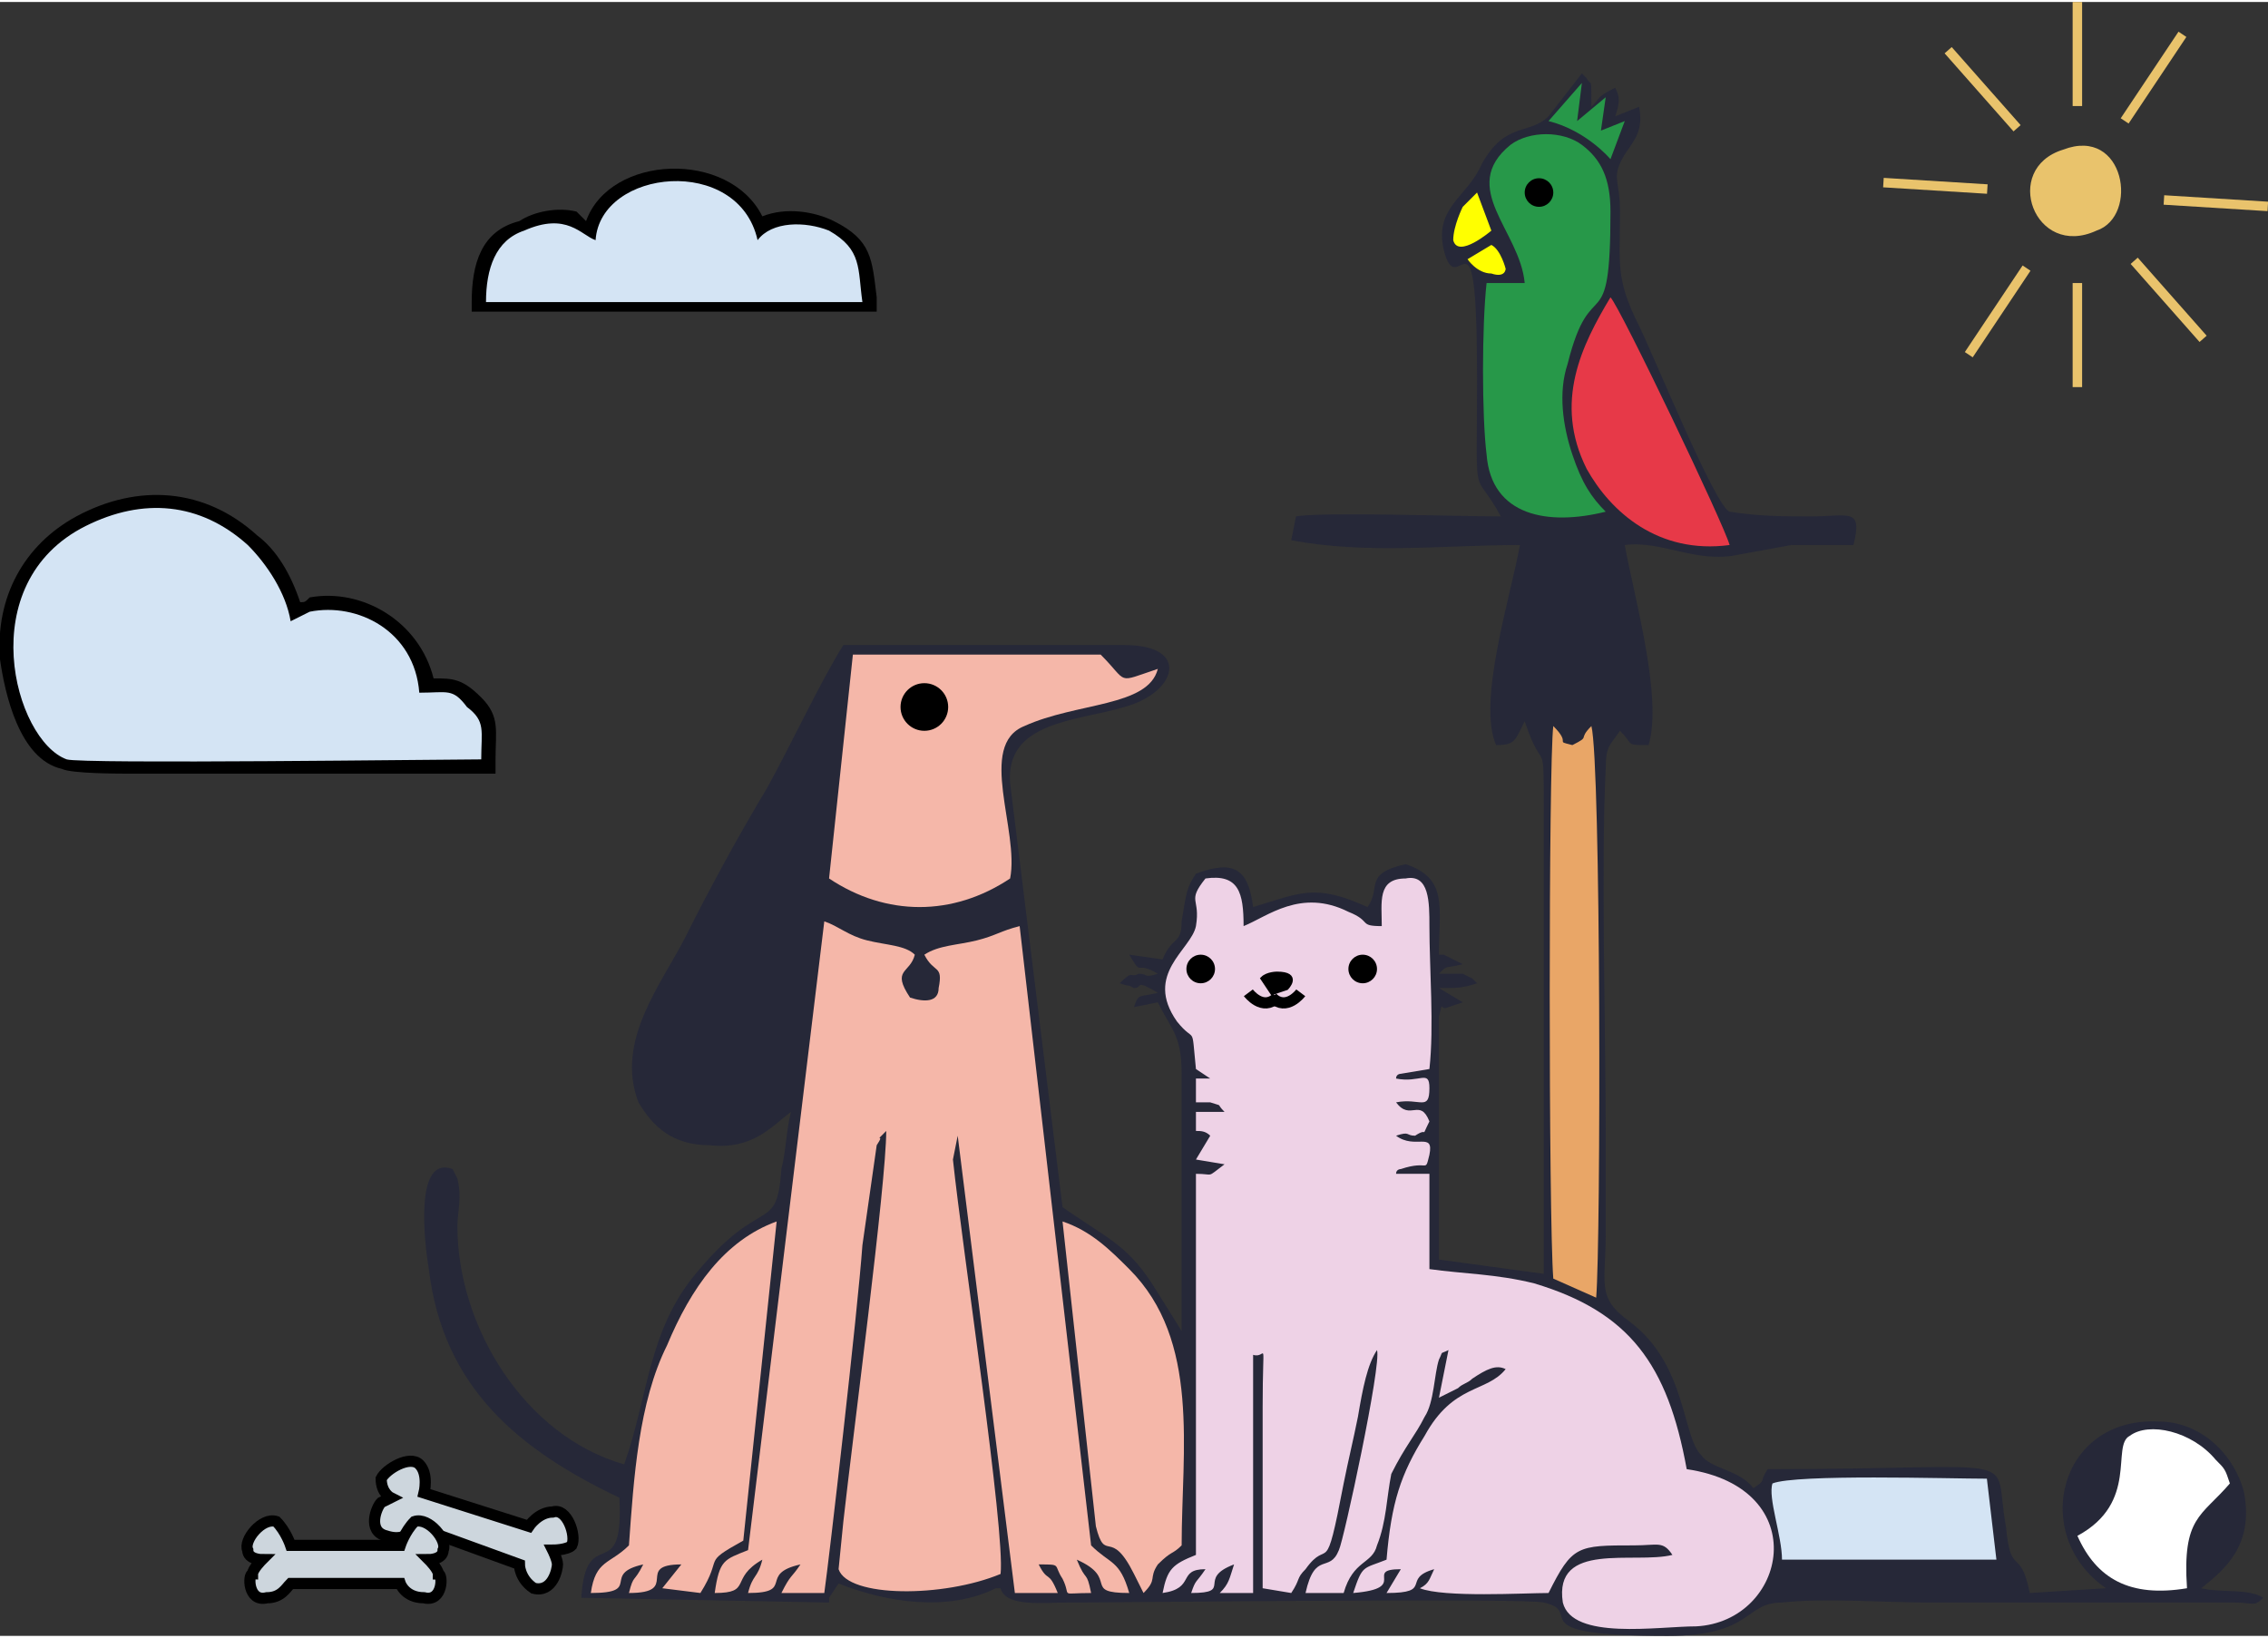 <?xml version="1.0" encoding="UTF-8"?>
<!DOCTYPE svg PUBLIC "-//W3C//DTD SVG 1.1//EN" "http://www.w3.org/Graphics/SVG/1.1/DTD/svg11.dtd">
<!-- Creator: CorelDRAW X8 -->
<svg xmlns="http://www.w3.org/2000/svg" xml:space="preserve" width="479px" height="346px" version="1.1" shape-rendering="geometricPrecision" text-rendering="geometricPrecision" image-rendering="optimizeQuality" fill-rule="evenodd" clip-rule="evenodd"
viewBox="0 0 476 343"
 xmlns:xlink="http://www.w3.org/1999/xlink">
 <rect x="0" y="0" width="476" height="343" fill="#333333" stroke="none"/>
 <g id="Camada_x0020_1">
  <path fill="#262838" d="M315 108c-8,0 -38,-1 -43,0l-1 5c16,3 32,1 48,1 -2,11 -9,33 -5,42 4,0 4,-1 6,-5 4,12 4,2 4,19l0 97 -22 -3 0 -51c1,-4 0,-1 2,-2l3 -1 -5 -3c4,0 5,0 8,-1 -1,-1 -1,-1 -1,-1l-2 -1c-2,0 -3,0 -5,0 2,-2 1,-1 5,-2l-4 -2c0,0 -1,0 -1,0 0,-10 2,-16 -7,-19 -9,2 -5,5 -8,9 -11,-5 -14,-3 -24,0 -1,-8 -4,-10 -12,-7 -2,3 -2,4 -3,10 0,5 -2,3 -4,8l-7 -1c3,5 1,1 6,4 -3,1 -2,0 -4,0 -2,1 -1,-1 -4,2 3,1 1,0 3,1 2,0 0,-2 5,1 -4,1 -4,0 -5,3l5 -1c3,6 5,7 5,15l0 54 -5 -8c-6,-10 -10,-11 -20,-18l-11 -89c-1,-13 14,-13 24,-16 11,-3 14,-13 0,-13l-59 0c-5,8 -11,21 -16,30 -6,10 -12,21 -17,31 -5,10 -15,22 -10,35 3,5 7,9 15,9 9,1 13,-4 17,-7 -1,4 -1,8 -2,12 -1,14 -4,5 -18,22 -10,12 -10,26 -15,40 -21,-6 -35,-29 -35,-50 0,-3 1,-6 0,-10l-1 -2c-8,-3 -6,15 -5,21 3,25 19,38 40,48 1,19 -7,5 -8,21l52 1c0,0 0,-1 0,-1l2 -3c10,4 23,6 33,1 1,0 1,0 1,0 1,4 9,3 14,3 13,0 96,-1 100,0 9,2 -6,7 26,7 18,0 16,-7 24,-7 9,-1 21,0 31,0l64 0c4,0 4,1 6,-1 -3,-2 -9,-1 -13,-2 5,-4 11,-9 9,-20 -2,-8 -9,-15 -18,-15 -21,-1 -27,24 -11,35l-16 1c-2,-10 -4,-3 -5,-14 -3,-16 6,-12 -50,-12 -2,3 0,2 -3,4 -3,-4 -9,-4 -11,-7 -4,-4 -3,-19 -15,-28 -7,-5 -5,-8 -5,-18 0,-7 0,-14 0,-22 0,-21 -1,-56 0,-76 0,-5 1,-5 3,-8 3,3 1,3 6,3 3,-10 -3,-31 -5,-42 8,-1 15,4 24,2l11 -2c5,0 9,0 13,0 2,-8 -1,-6 -9,-6 -5,0 -11,0 -17,-1 -3,-1 -16,-33 -19,-39 -5,-10 -4,-13 -4,-24 0,-7 -2,-7 1,-12 2,-3 4,-5 3,-10l-5 2c1,-3 1,-4 0,-6 -4,2 -3,2 -5,4 0,-7 0,-4 -1,-6l-1 -1c0,0 0,0 0,0l-7 9c-4,4 -9,1 -14,10 -3,7 -10,9 -8,18 3,12 7,-13 7,27 0,28 -1,18 5,29z"/>
  <path fill="#EED2E6" d="M251 224l3 2c0,0 -3,0 -3,0l0 5c0,0 3,0 3,0 3,1 1,0 3,2l-6 0 0 4c1,0 2,0 3,1l-3 5 6 1c-4,3 -2,2 -6,2l0 80c-5,2 -6,3 -7,8 7,-1 3,-5 9,-5 -2,3 -2,2 -3,5 9,0 1,-3 9,-6 -1,3 -1,4 -3,6l7 0 0 -50c3,1 2,-5 2,11l0 38 6 1c2,-3 1,-3 3,-5 5,-7 4,3 8,-18 1,-5 2,-9 3,-14 1,-6 2,-11 4,-14 1,3 -7,40 -8,42 -2,5 -5,0 -7,9l8 0c2,-7 6,-6 7,-10 2,-5 2,-10 3,-15 3,-6 5,-8 7,-12 2,-3 2,-9 3,-12 1,-2 0,-1 2,-2l-2 10 4 -2c1,-1 2,-1 3,-2 3,-2 5,-3 7,-2 -4,5 -11,3 -17,14 -5,8 -7,14 -8,26 -5,2 -5,1 -7,7 12,-1 2,-5 10,-5l-3 5c10,0 3,-3 10,-5 -1,2 -1,3 -3,4 5,2 22,1 27,1 5,-10 6,-10 18,-10 5,0 6,-1 8,2 -8,2 -25,-3 -23,10 2,8 20,5 28,5 19,-1 25,-29 -2,-33 -4,-22 -12,-33 -32,-39 -8,-2 -15,-2 -22,-3l0 -20 -7 0c0,-1 1,-1 1,-1 0,0 0,0 0,0 6,-2 5,1 6,-3 1,-5 -3,-1 -7,-4 3,-1 2,0 4,0 3,-2 1,1 3,-3 -2,-5 -4,0 -7,-4 5,-1 7,2 7,-3 0,-4 -2,-1 -7,-2 0,-1 1,-1 1,-1l6 -1c1,-9 0,-21 0,-30 0,-5 0,-11 -5,-10 -6,0 -5,5 -5,10 -5,0 -2,-1 -7,-3 -10,-5 -17,1 -22,3 0,-7 -1,-11 -8,-10 -4,5 -1,4 -2,10 -1,5 -11,10 -4,20 4,5 3,0 4,10z"/>
  <path fill="#F5B7A9" d="M157 325c-5,2 -6,2 -7,9 8,0 3,-3 10,-7 -1,4 -2,3 -3,7 10,0 2,-4 11,-6 -2,3 -2,2 -4,6l9 0c1,-7 7,-59 8,-73l3 -21c2,-3 -1,0 2,-3 0,11 -7,64 -9,82l-1 10c2,6 22,6 34,1 1,-9 -8,-68 -10,-87l1 -5c0,0 0,0 0,0l12 96 9 0c-2,-5 -2,-2 -4,-6 5,0 3,0 5,3 2,4 -1,3 6,3 -1,-5 -1,-2 -3,-7 9,4 1,7 11,7 -2,-7 -4,-6 -8,-10l-15 -130c-4,1 -5,2 -9,3 -4,1 -8,1 -11,3 2,4 4,2 3,7 0,3 -3,3 -6,2 -4,-6 0,-5 1,-9 -2,-2 -6,-2 -10,-3 -4,-1 -6,-3 -9,-4l-16 132z"/>
  <g id="_1414651885840">
   <path fill="black" d="M63 126c1,0 1,0 2,-1 11,-2 23,5 26,17 4,0 6,0 10,4 4,4 3,7 3,13l0 3 -3 0c-14,0 -29,0 -43,0 -10,0 -20,0 -30,0 -3,0 -13,0 -15,-1 -9,-2 -12,-16 -13,-23 -1,-13 5,-24 16,-30 13,-7 27,-6 38,4 4,3 7,8 9,14z"/>
  </g>
  <path fill="#D4E4F4" d="M101 159c0,-6 1,-8 -3,-11 -3,-4 -4,-3 -10,-3 -1,-13 -13,-19 -23,-17 -2,1 -2,1 -4,2 -1,-6 -5,-12 -9,-16 -10,-9 -22,-10 -34,-4 -24,12 -15,45 -4,49 3,1 80,0 87,0z"/>
  <path fill="#F5B7A9" d="M174 184c12,8 26,8 38,0 2,-10 -7,-28 3,-32 11,-5 26,-4 28,-12 -9,3 -6,3 -12,-3l-52 0 -5 47z"/>
  <path fill="#279849" d="M320 59l-8 0c-1,9 -1,28 0,36 1,13 13,15 25,12 -3,-3 -5,-6 -7,-12 -2,-6 -3,-13 -1,-19 5,-20 9,-4 9,-32 0,-7 -2,-11 -6,-14 -4,-3 -11,-3 -15,0 -11,9 2,18 3,29z"/>
  <path fill="#F5B7A9" d="M132 324c-4,4 -7,3 -8,10 11,0 2,-4 11,-6 -2,4 -2,2 -3,6 11,0 1,-6 11,-6l-4 5 8 1c5,-8 0,-6 9,-11l7 -67c-11,4 -18,14 -23,26 -6,12 -7,28 -8,42z"/>
  <g id="_1414726083888">
   <path fill="black" d="M123 46c5,-14 30,-15 37,-1 5,-2 11,-1 15,1 8,4 8,8 9,16l0 3 -85 0 0 -2c0,-8 2,-15 10,-17 3,-2 8,-3 12,-2 1,1 1,1 2,2z"/>
  </g>
  <path fill="#D4E4F4" d="M125 50c-3,-1 -6,-6 -15,-2 -6,2 -8,8 -8,15l79 0c-1,-7 0,-11 -7,-15 -5,-2 -12,-2 -15,2 -4,-18 -33,-15 -34,0z"/>
  <path fill="#F5B7A9" d="M240 334c3,-3 1,-3 3,-6 3,-3 3,-2 5,-4 0,-20 4,-43 -11,-58 -4,-4 -8,-8 -14,-10l7 64c2,8 3,0 8,10l2 4z"/>
  <path fill="#E9A667" d="M326 268l9 4c1,-12 1,-112 -1,-120 -3,3 0,2 -4,4 -4,-1 0,0 -4,-4 -1,8 -1,103 0,116z"/>
  <path fill="#E73948" d="M363 114c-1,-4 -23,-50 -25,-52 -6,10 -12,22 -5,36 5,9 15,18 30,16z"/>
  <path fill="#D4E4F4" d="M372 311c-1,3 2,11 2,16l45 0 -2 -17c-8,0 -40,-1 -45,1z"/>
  <path fill="white" d="M436 322c4,9 11,13 23,11 -1,-15 3,-15 9,-22 -1,-3 -1,-3 -3,-5 -5,-6 -14,-8 -18,-5 -4,2 2,14 -11,21z"/>
  <path fill="#E9C36C" d="M433 31c-13,4 -6,23 7,17 9,-3 6,-22 -7,-17z"/>
  <circle fill="black" cx="194" cy="148" r="5"/>
  <circle fill="black" cx="252" cy="203" r="3"/>
  <circle fill="black" cx="286" cy="203" r="3"/>
  <path fill="yellow" d="M313 48l-3 -8 -3 3c0,0 -2,4 -2,7 1,4 8,-2 8,-2z"/>
  <path fill="yellow" d="M313 51l-5 3c0,0 2,3 5,3 3,1 3,-1 3,-1 0,0 -1,-4 -3,-5z"/>
  <path fill="#279849" d="M325 25l7 -8 -1 8 6 -5 -1 7 5 -2 -3 8c0,0 -5,-6 -13,-8z"/>
  <circle fill="black" cx="323" cy="40" r="3"/>
  <path fill="#CDD6DD" stroke="black" stroke-width="2.346" d="M89 313l22 7 0 0 0 0c0,0 2,-3 5,-3 3,-1 5,5 4,7 -1,1 -4,1 -4,1 0,0 1,2 1,3 0,1 -1,6 -5,5 -3,-2 -3,-5 -3,-5l-22 -8c-1,2 -3,3 -6,2 -4,-1 -2,-6 -1,-7 0,0 2,-1 2,-1 0,0 -2,-1 -2,-4 1,-2 6,-5 8,-3 2,2 1,6 1,6z"/>
  <path fill="#CDD6DD" stroke="black" stroke-width="2.346" d="M61 324l23 0 0 0 0 0c0,0 1,-3 3,-5 3,-1 7,4 6,6 0,2 -3,2 -3,2 0,0 2,2 2,3 1,0 1,6 -3,5 -4,0 -5,-3 -5,-3l-23 0c-1,1 -2,3 -5,3 -4,1 -4,-5 -3,-5 0,-1 2,-3 2,-3 0,0 -3,0 -3,-2 -1,-2 3,-7 6,-6 2,2 3,5 3,5z"/>
  <g id="_1414726059568">
   <path fill="none" stroke="black" stroke-width="2.346" d="M262 208c0,0 3,4 6,1"/>
   <path fill="none" stroke="black" stroke-width="2.346" d="M273 208c0,0 -3,4 -6,1"/>
   <path fill="black" stroke="black" stroke-width="0.894" d="M268 204c0,0 -2,0 -3,1 0,0 2,3 2,3l3 -1c0,0 3,-3 -2,-3z"/>
  </g>
  <rect fill="#E9C36C" x="435" width="1.987" height="21.847"/>
  <rect fill="#E9C36C" transform="matrix(0.75 -0.662 0.662 0.75 408.128 10.78)" width="1.987" height="21.847"/>
  <rect fill="#E9C36C" transform="matrix(0.832 0.555 -0.555 0.832 457.214 6.237)" width="1.987" height="21.847"/>
  <rect fill="#E9C36C" transform="matrix(0.062 -0.998 0.998 0.062 395.226 38.907)" width="1.987" height="21.847"/>
  <rect fill="#E9C36C" x="435" y="59" width="1.987" height="21.847"/>
  <rect fill="#E9C36C" transform="matrix(0.75 -0.662 0.662 0.75 447.17 54.989)" width="1.987" height="21.847"/>
  <rect fill="#E9C36C" transform="matrix(0.832 0.555 -0.555 0.832 424.499 55.314)" width="1.987" height="21.847"/>
  <rect fill="#E9C36C" transform="matrix(0.062 -0.998 0.998 0.062 454.094 42.554)" width="1.987" height="21.847"/>
 </g>
</svg>
